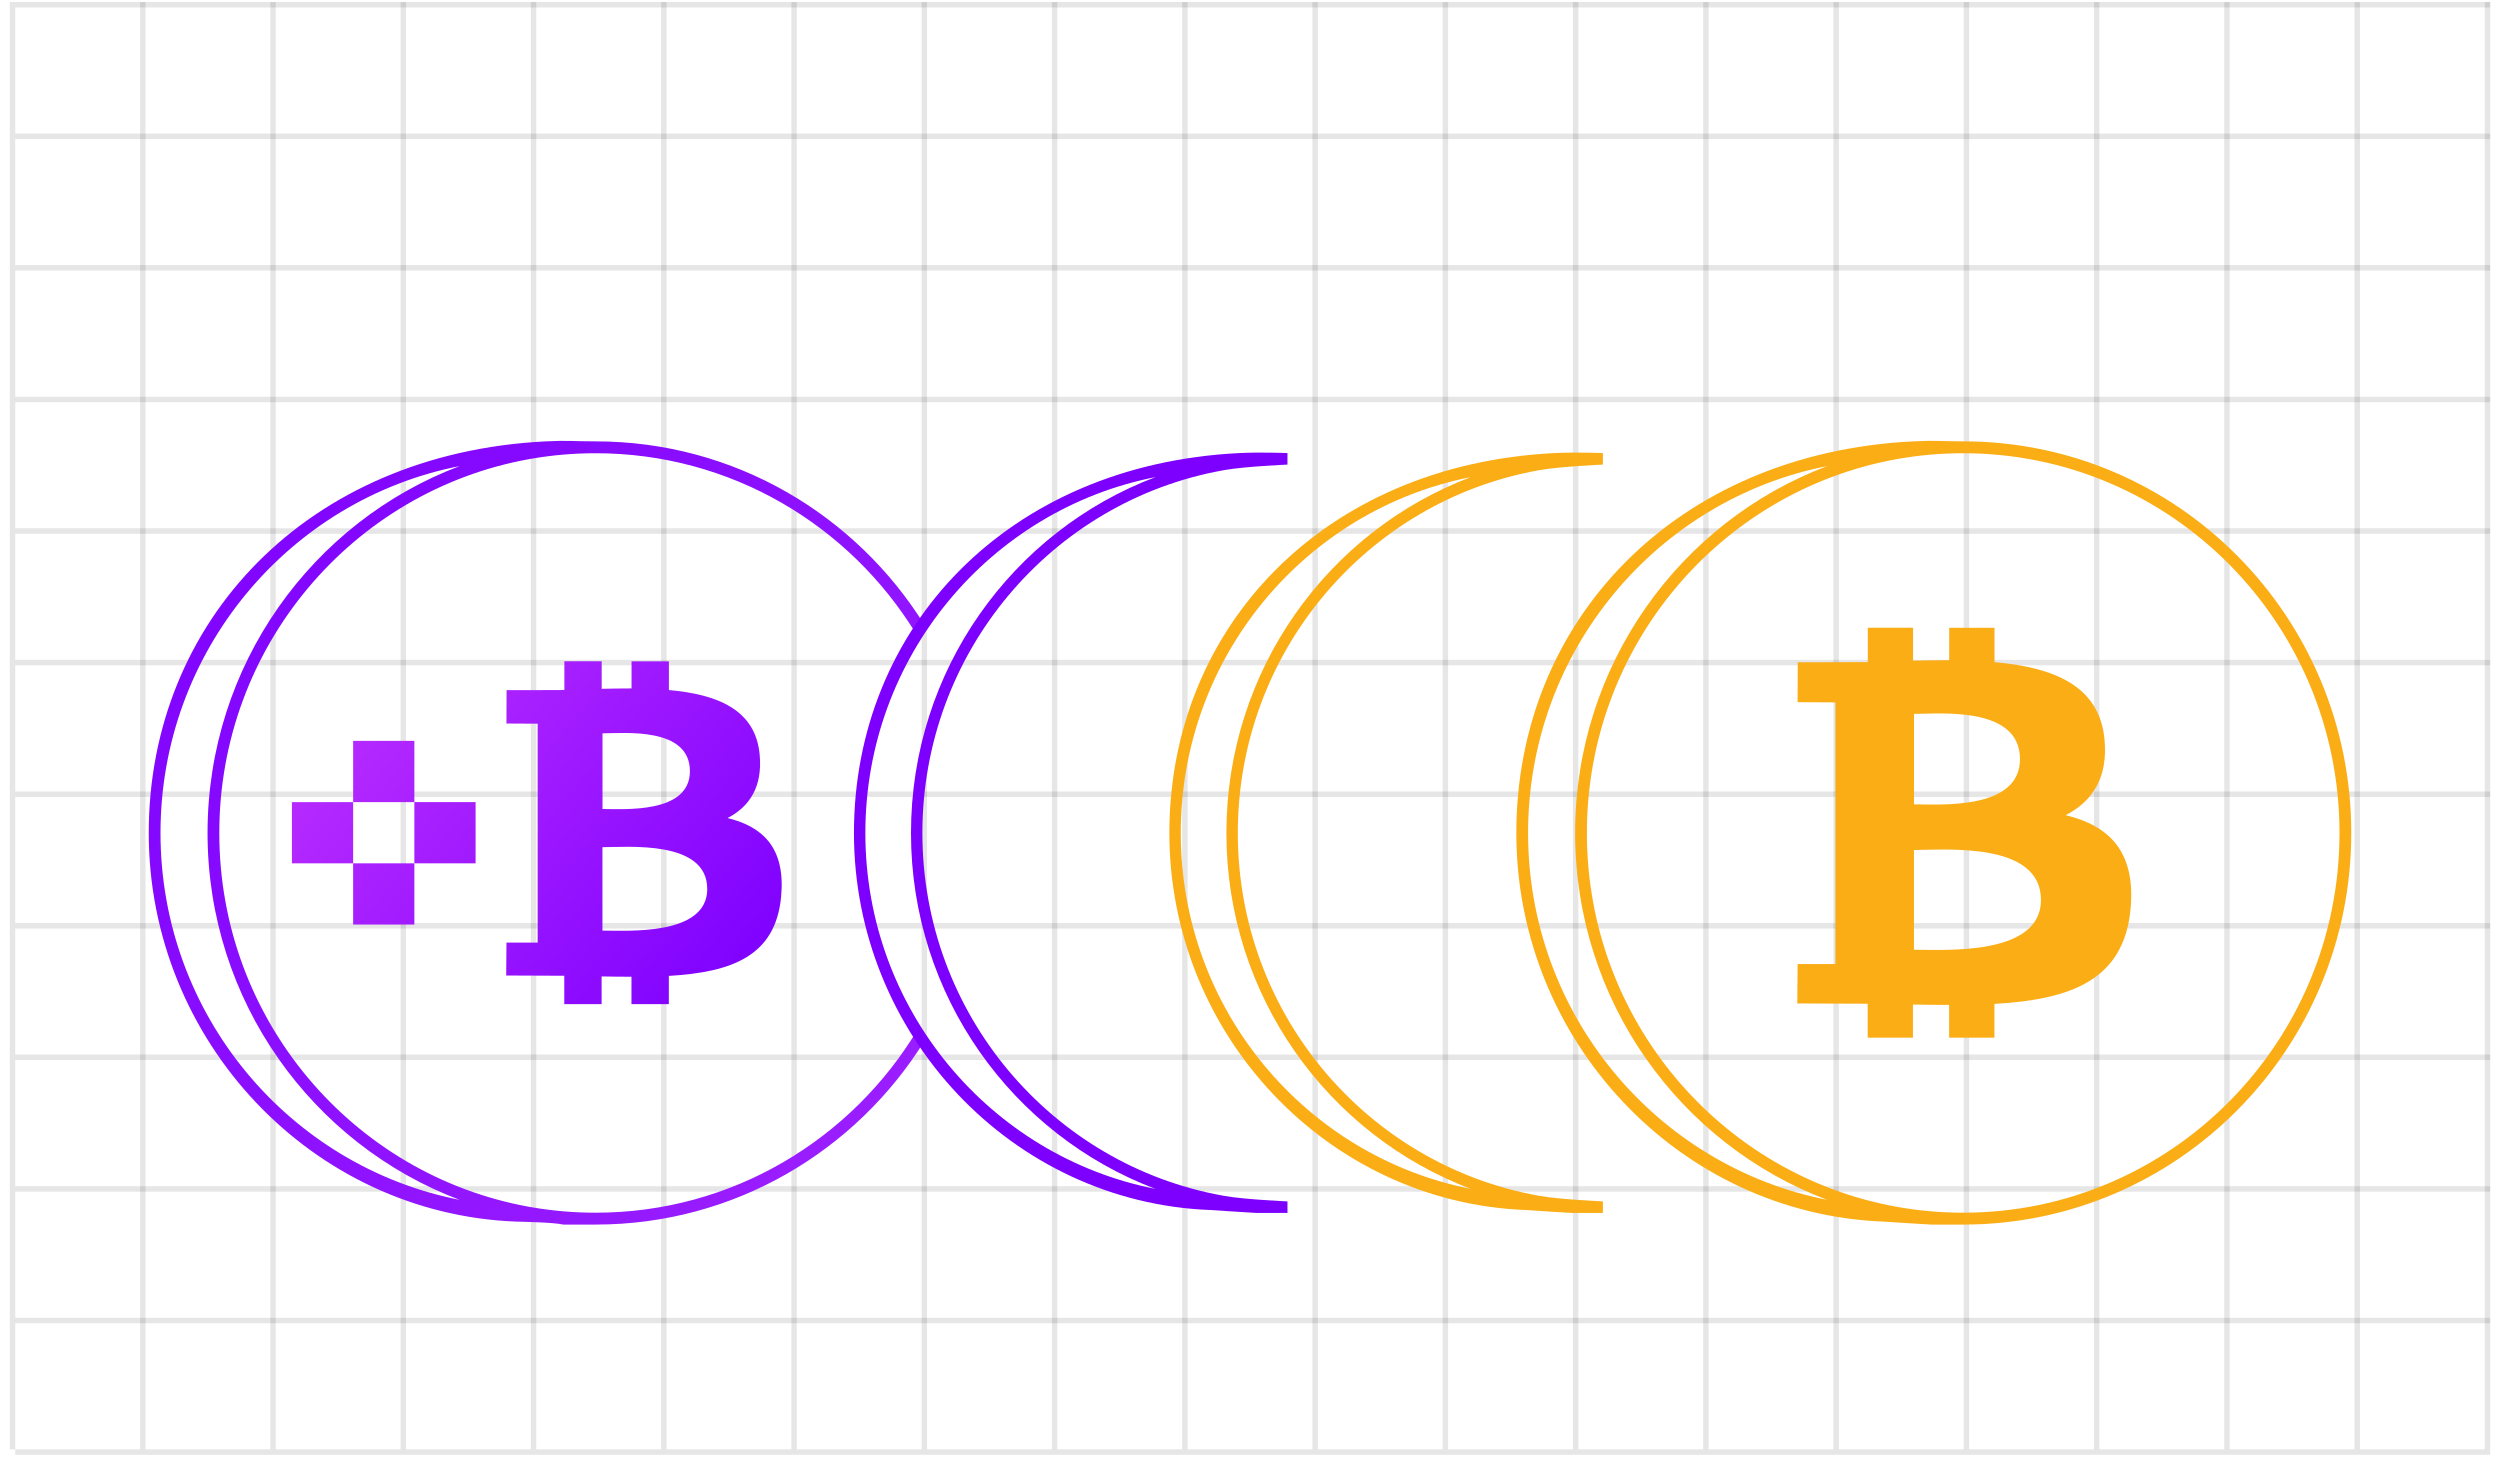 <svg width="228" height="133" viewBox="0 0 228 133" fill="none" xmlns="http://www.w3.org/2000/svg">
<path fill-rule="evenodd" clip-rule="evenodd" d="M1.391 0.183L227.106 0.183L227.106 0.683L1.391 0.683L1.391 0.183Z" fill="black" fill-opacity="0.1"/>
<path fill-rule="evenodd" clip-rule="evenodd" d="M132.067 0.188L132.067 132.181L131.572 132.181L131.572 0.188L132.067 0.188Z" fill="black" fill-opacity="0.1"/>
<path fill-rule="evenodd" clip-rule="evenodd" d="M203.346 0.188L203.346 132.181L202.85 132.181L202.85 0.188L203.346 0.188Z" fill="black" fill-opacity="0.1"/>
<path fill-rule="evenodd" clip-rule="evenodd" d="M1.391 12.184L227.106 12.184L227.106 12.684L1.391 12.684L1.391 12.184Z" fill="black" fill-opacity="0.1"/>
<path fill-rule="evenodd" clip-rule="evenodd" d="M120.187 0.188L120.187 132.181L119.692 132.181L119.692 0.188L120.187 0.188Z" fill="black" fill-opacity="0.1"/>
<path fill-rule="evenodd" clip-rule="evenodd" d="M191.464 0.188L191.464 132.181L190.968 132.181L190.968 0.188L191.464 0.188Z" fill="black" fill-opacity="0.1"/>
<path fill-rule="evenodd" clip-rule="evenodd" d="M1.391 24.172L227.106 24.172L227.106 24.672L1.391 24.672L1.391 24.172Z" fill="black" fill-opacity="0.1"/>
<path fill-rule="evenodd" clip-rule="evenodd" d="M108.309 0.188L108.309 132.181L107.813 132.181L107.813 0.188L108.309 0.188Z" fill="black" fill-opacity="0.1"/>
<path fill-rule="evenodd" clip-rule="evenodd" d="M179.587 0.188L179.587 132.181L179.091 132.181L179.091 0.188L179.587 0.188Z" fill="black" fill-opacity="0.1"/>
<path fill-rule="evenodd" clip-rule="evenodd" d="M1.391 36.186L227.106 36.186L227.106 36.686L1.391 36.686L1.391 36.186Z" fill="black" fill-opacity="0.1"/>
<path fill-rule="evenodd" clip-rule="evenodd" d="M96.427 0.188L96.427 132.181L95.931 132.181L95.931 0.188L96.427 0.188Z" fill="black" fill-opacity="0.1"/>
<path fill-rule="evenodd" clip-rule="evenodd" d="M167.705 0.188L167.705 132.181L167.209 132.181L167.209 0.188L167.705 0.188Z" fill="black" fill-opacity="0.1"/>
<path fill-rule="evenodd" clip-rule="evenodd" d="M1.391 48.181L227.106 48.181L227.106 48.681L1.391 48.681L1.391 48.181Z" fill="black" fill-opacity="0.1"/>
<path fill-rule="evenodd" clip-rule="evenodd" d="M84.547 0.188L84.547 132.181L84.051 132.181L84.051 0.188L84.547 0.188Z" fill="black" fill-opacity="0.1"/>
<path fill-rule="evenodd" clip-rule="evenodd" d="M155.826 0.188L155.826 132.181L155.331 132.181L155.331 0.188L155.826 0.188Z" fill="black" fill-opacity="0.1"/>
<path fill-rule="evenodd" clip-rule="evenodd" d="M227.106 0.188L227.106 132.181L226.611 132.181L226.611 0.188L227.106 0.188Z" fill="black" fill-opacity="0.1"/>
<path fill-rule="evenodd" clip-rule="evenodd" d="M1.391 60.176L227.106 60.176L227.106 60.676L1.391 60.676L1.391 60.176Z" fill="black" fill-opacity="0.1"/>
<path fill-rule="evenodd" clip-rule="evenodd" d="M72.669 0.188L72.669 132.181L72.174 132.181L72.174 0.188L72.669 0.188Z" fill="black" fill-opacity="0.1"/>
<path fill-rule="evenodd" clip-rule="evenodd" d="M143.946 0.188L143.946 132.181L143.45 132.181L143.45 0.188L143.946 0.188Z" fill="black" fill-opacity="0.1"/>
<path fill-rule="evenodd" clip-rule="evenodd" d="M215.228 0.188L215.228 132.181L214.732 132.181L214.732 0.188L215.228 0.188Z" fill="black" fill-opacity="0.1"/>
<path fill-rule="evenodd" clip-rule="evenodd" d="M1.391 72.184L227.106 72.184L227.106 72.684L1.391 72.684L1.391 72.184Z" fill="black" fill-opacity="0.1"/>
<path fill-rule="evenodd" clip-rule="evenodd" d="M60.789 0.188L60.789 132.181L60.294 132.181L60.294 0.188L60.789 0.188Z" fill="black" fill-opacity="0.1"/>
<path fill-rule="evenodd" clip-rule="evenodd" d="M1.391 84.185L227.106 84.185L227.106 84.685L1.391 84.685L1.391 84.185Z" fill="black" fill-opacity="0.1"/>
<path fill-rule="evenodd" clip-rule="evenodd" d="M48.909 0.188L48.909 132.181L48.413 132.181L48.413 0.188L48.909 0.188Z" fill="black" fill-opacity="0.1"/>
<path fill-rule="evenodd" clip-rule="evenodd" d="M1.391 96.174L227.106 96.174L227.106 96.674L1.391 96.674L1.391 96.174Z" fill="black" fill-opacity="0.1"/>
<path fill-rule="evenodd" clip-rule="evenodd" d="M37.029 0.188L37.029 132.181L36.533 132.181L36.533 0.188L37.029 0.188Z" fill="black" fill-opacity="0.1"/>
<path fill-rule="evenodd" clip-rule="evenodd" d="M1.391 108.181L227.106 108.181L227.106 108.681L1.391 108.681L1.391 108.181Z" fill="black" fill-opacity="0.1"/>
<path fill-rule="evenodd" clip-rule="evenodd" d="M25.15 0.188L25.15 132.181L24.654 132.181L24.655 0.188L25.15 0.188Z" fill="black" fill-opacity="0.1"/>
<path fill-rule="evenodd" clip-rule="evenodd" d="M1.391 120.183L227.106 120.183L227.106 120.683L1.391 120.683L1.391 120.183Z" fill="black" fill-opacity="0.1"/>
<path fill-rule="evenodd" clip-rule="evenodd" d="M13.27 0.188L13.27 132.181L12.774 132.181L12.774 0.188L13.27 0.188Z" fill="black" fill-opacity="0.1"/>
<path fill-rule="evenodd" clip-rule="evenodd" d="M1.391 132.177L227.106 132.177L227.106 132.677L1.391 132.677L1.391 132.177Z" fill="black" fill-opacity="0.1"/>
<path fill-rule="evenodd" clip-rule="evenodd" d="M1.39 0.188L1.39 132.181L0.894 132.181L0.894 0.188L1.39 0.188Z" fill="black" fill-opacity="0.1"/>
<path fill-rule="evenodd" clip-rule="evenodd" d="M174.485 40.253C176.627 40.146 176.936 40.252 179.043 40.252C198.589 40.252 214.435 56.242 214.435 75.967C214.435 95.691 198.589 111.681 179.043 111.681C176.936 111.681 176.362 111.681 176.094 111.681C175.739 111.678 172.156 111.424 171.804 111.411C153.175 110.7 138.289 94.939 138.289 75.967C138.289 56.635 152.767 41.334 174.485 40.253ZM213.362 75.967C213.362 95.094 197.997 110.599 179.043 110.599C177.032 110.599 175.061 110.424 173.144 110.089C173.144 110.089 173.016 110.058 172.964 110.057C156.91 107.162 144.724 93 144.724 75.967C144.724 58.933 156.91 44.772 172.964 41.876L173.144 41.844C175.061 41.509 177.032 41.335 179.043 41.335C197.997 41.335 213.362 56.84 213.362 75.967ZM166.64 42.507C151.094 45.567 139.361 59.384 139.361 75.967C139.361 92.549 151.094 106.367 166.64 109.426C153.211 104.355 143.651 91.288 143.651 75.967C143.651 60.646 153.211 47.579 166.64 42.507Z" fill="#FAAD14"/>
<path d="M191.926 67.393C191.457 62.499 187.233 60.857 181.899 60.388V57.253H177.769V60.209C176.683 60.209 175.574 60.23 174.47 60.251V57.251H170.342V60.384C169.448 60.401 163.954 60.396 163.954 60.396L163.942 64.038L167.389 64.058V87.925H163.943L163.913 91.515C164.913 91.515 169.367 91.534 170.332 91.54V94.635H174.46V91.614C175.592 91.638 176.69 91.648 177.76 91.647V94.636H181.892V91.555C188.838 91.16 193.702 89.412 194.306 82.89C194.796 77.638 192.327 75.296 188.384 74.343C190.779 73.118 192.278 70.973 191.928 67.392L191.926 67.393ZM186.138 82.071C186.138 87.202 177.355 86.615 174.552 86.616V77.52C177.353 77.52 186.133 76.721 186.135 82.071H186.138ZM184.221 69.236C184.221 73.904 176.892 73.357 174.558 73.357V65.106C176.895 65.107 184.224 64.367 184.221 69.236Z" fill="#FAAD14"/>
<path d="M43.374 73.152H37.79V78.736H43.374V73.152Z" fill="url(#paint0_linear_207_18020)"/>
<path d="M37.79 67.569H32.206V73.153L37.79 73.152L37.79 67.569Z" fill="url(#paint1_linear_207_18020)"/>
<path d="M32.206 73.153L26.623 73.152V78.736H32.206L32.206 73.153Z" fill="url(#paint2_linear_207_18020)"/>
<path d="M37.79 78.736H32.206L32.206 84.319H37.79L37.79 78.736Z" fill="url(#paint3_linear_207_18020)"/>
<path d="M69.277 68.792C68.89 64.699 65.405 63.325 61.004 62.933V60.312H57.597V62.783C56.701 62.783 55.786 62.801 54.875 62.818V60.309H51.47V62.93C50.732 62.944 46.2 62.94 46.2 62.94L46.189 65.986L49.033 66.002V85.964H46.19L46.165 88.967C46.991 88.967 50.665 88.983 51.462 88.989V91.576H54.867V89.05C55.801 89.07 56.706 89.079 57.59 89.078V91.577H60.998V89.001C66.729 88.67 70.742 87.208 71.24 81.754C71.644 77.361 69.607 75.402 66.354 74.605C68.331 73.581 69.567 71.787 69.279 68.791L69.277 68.792ZM64.502 81.068C64.502 85.36 57.255 84.869 54.943 84.87V77.262C57.254 77.262 64.498 76.593 64.499 81.068H64.502ZM62.92 70.334C62.92 74.238 56.873 73.78 54.948 73.78V66.879C56.876 66.88 62.922 66.262 62.92 70.334Z" fill="url(#paint4_linear_207_18020)"/>
<path fill-rule="evenodd" clip-rule="evenodd" d="M54.319 110.599C52.308 110.599 50.337 110.424 48.421 110.089C48.421 110.089 48.293 110.058 48.24 110.057C32.186 107.162 20 93 20 75.967C20 58.934 32.186 44.772 48.24 41.876L48.421 41.844C50.337 41.509 52.308 41.335 54.319 41.335C66.663 41.335 77.484 47.91 83.531 57.779L84.349 57.057C78.095 46.965 66.984 40.253 54.319 40.253C52.212 40.253 51.904 40.147 49.761 40.253C28.044 41.334 13.565 56.635 13.565 75.967C13.565 94.939 28.451 110.7 47.08 111.411C47.08 111.411 50.532 111.47 51.37 111.681H54.319C66.974 111.681 78.078 104.979 84.334 94.9L83.701 93.874C77.688 103.899 66.779 110.599 54.319 110.599ZM14.638 75.967C14.638 59.384 26.37 45.567 41.916 42.507C28.488 47.579 18.928 60.646 18.928 75.967C18.928 91.288 28.488 104.355 41.916 109.426C26.37 106.367 14.638 92.549 14.638 75.967Z" fill="url(#paint5_linear_207_18020)"/>
<path fill-rule="evenodd" clip-rule="evenodd" d="M141.762 41.322C143.84 41.218 146.184 41.321 146.184 41.321V110.618C146.184 110.618 143.583 110.618 143.322 110.618C142.978 110.615 139.503 110.368 139.161 110.355C121.088 109.665 106.646 94.376 106.646 75.969C106.646 57.215 120.692 42.371 141.762 41.322ZM146.184 109.568C146.184 109.568 142.32 109.398 140.461 109.073C140.461 109.073 140.337 109.043 140.286 109.042C124.711 106.233 112.889 92.494 112.889 75.969C112.889 59.444 124.711 45.706 140.286 42.897L140.461 42.865C142.32 42.541 146.184 42.371 146.184 42.371V109.568ZM134.151 43.509C119.069 46.477 107.686 59.882 107.686 75.969C107.686 92.057 119.069 105.462 134.151 108.43C121.123 103.51 111.848 90.833 111.848 75.969C111.848 61.106 121.123 48.429 134.151 43.509Z" fill="#FAAD14"/>
<path fill-rule="evenodd" clip-rule="evenodd" d="M112.995 41.322C115.074 41.218 117.417 41.321 117.417 41.321V110.618C117.417 110.618 114.816 110.618 114.556 110.618C114.212 110.615 110.736 110.368 110.394 110.355C92.321 109.665 77.88 94.376 77.88 75.969C77.88 57.215 91.926 42.371 112.995 41.322ZM117.417 109.568C117.417 109.568 113.554 109.398 111.695 109.073C111.695 109.073 111.57 109.043 111.52 109.042C95.945 106.233 84.122 92.494 84.122 75.969C84.122 59.444 95.945 45.706 111.52 42.897L111.695 42.865C113.554 42.541 117.417 42.371 117.417 42.371V109.568ZM105.384 43.509C90.303 46.477 78.92 59.882 78.92 75.969C78.92 92.057 90.303 105.462 105.384 108.43C92.356 103.51 83.082 90.833 83.082 75.969C83.082 61.106 92.356 48.429 105.384 43.509Z" fill="#7D00FF"/>
<defs>
<linearGradient id="paint0_linear_207_18020" x1="27.943" y1="61.542" x2="66.265" y2="93.394" gradientUnits="userSpaceOnUse">
<stop stop-color="#BD30FF"/>
<stop offset="1" stop-color="#7D00FF"/>
</linearGradient>
<linearGradient id="paint1_linear_207_18020" x1="27.943" y1="61.542" x2="66.265" y2="93.394" gradientUnits="userSpaceOnUse">
<stop stop-color="#BD30FF"/>
<stop offset="1" stop-color="#7D00FF"/>
</linearGradient>
<linearGradient id="paint2_linear_207_18020" x1="27.943" y1="61.542" x2="66.265" y2="93.394" gradientUnits="userSpaceOnUse">
<stop stop-color="#BD30FF"/>
<stop offset="1" stop-color="#7D00FF"/>
</linearGradient>
<linearGradient id="paint3_linear_207_18020" x1="27.943" y1="61.542" x2="66.265" y2="93.394" gradientUnits="userSpaceOnUse">
<stop stop-color="#BD30FF"/>
<stop offset="1" stop-color="#7D00FF"/>
</linearGradient>
<linearGradient id="paint4_linear_207_18020" x1="27.943" y1="61.542" x2="66.265" y2="93.394" gradientUnits="userSpaceOnUse">
<stop stop-color="#BD30FF"/>
<stop offset="1" stop-color="#7D00FF"/>
</linearGradient>
<linearGradient id="paint5_linear_207_18020" x1="13.565" y1="40.206" x2="91.489" y2="102.791" gradientUnits="userSpaceOnUse">
<stop stop-color="#7D00FF"/>
<stop offset="1" stop-color="#9D21FF"/>
</linearGradient>
</defs>
</svg>
